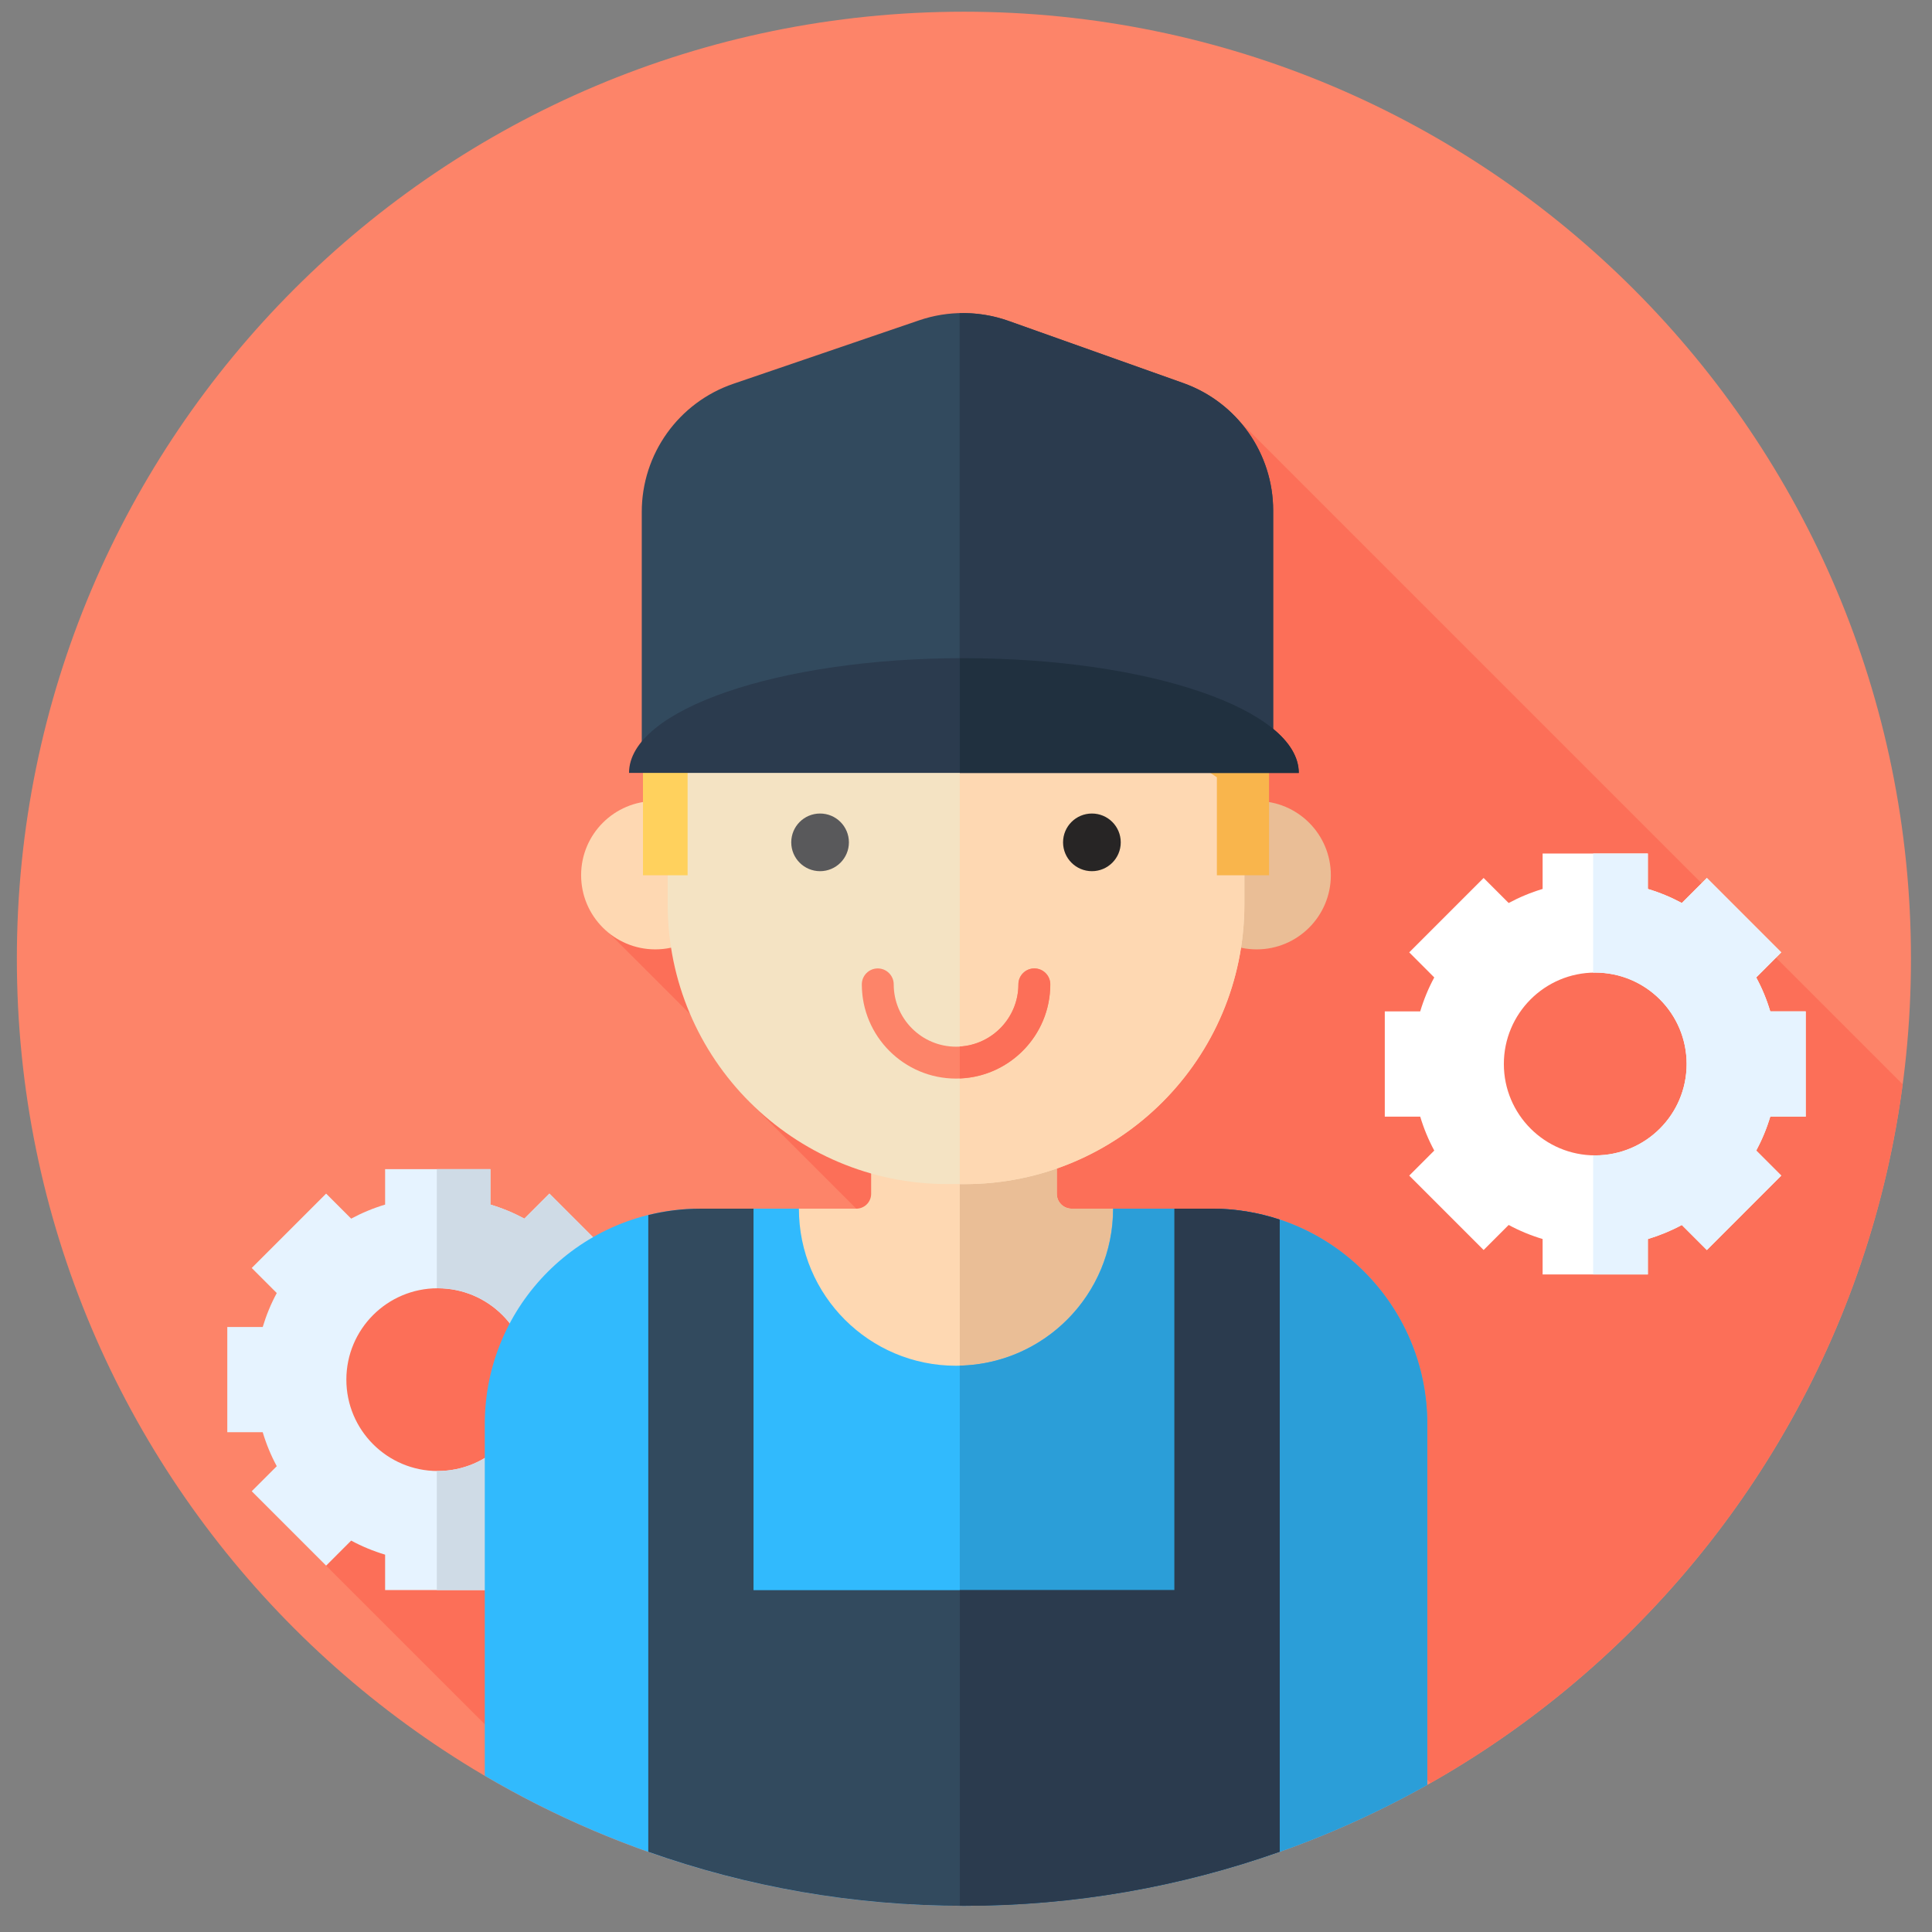 <svg width="51" height="51" viewBox="0 0 51 51" fill="none" xmlns="http://www.w3.org/2000/svg">
<rect x="0" y="0" width="51" height="51" fill="#808080" stroke="none"/>
<g clip-path="url(#clip0_1252_30489)">
<path d="M25.445 50.309C39.252 50.309 50.445 39.116 50.445 25.309C50.445 11.502 39.252 0.309 25.445 0.309C11.638 0.309 0.445 11.502 0.445 25.309C0.445 39.116 11.638 50.309 25.445 50.309Z" fill="#FD8469"/>
<path d="M8.609 41.33L14.627 47.347L17.16 34.483L11.752 32.842L7.922 35.039L8.553 40.376L8.609 41.33Z" fill="#FC6F58"/>
<path d="M50.225 28.622L32.412 10.809L20.354 21.62L15.766 24.319L20.133 28.685L19.743 29.045L37.764 47.066C44.423 43.287 49.177 36.54 50.225 28.622Z" fill="#FC6F58"/>
<path d="M16.176 37.808H17.111V35.03H16.176C16.082 34.717 15.957 34.416 15.805 34.133L16.466 33.473L14.502 31.508L13.841 32.169C13.558 32.017 13.258 31.892 12.944 31.798V30.863H10.166V31.798C9.853 31.892 9.553 32.017 9.27 32.169L8.609 31.508L6.645 33.472L7.306 34.133C7.153 34.416 7.029 34.717 6.935 35.03H6V37.807H6.935C7.029 38.121 7.153 38.421 7.306 38.704L6.645 39.365L8.609 41.329L9.27 40.668C9.553 40.821 9.853 40.945 10.166 41.039V41.974H12.944V41.039C13.258 40.945 13.558 40.821 13.841 40.668L14.502 41.329L16.466 39.365L15.805 38.704C15.957 38.421 16.082 38.121 16.176 37.808ZM11.555 38.831C10.223 38.831 9.143 37.751 9.143 36.419C9.143 35.087 10.223 34.007 11.555 34.007C12.888 34.007 13.968 35.087 13.968 36.419C13.968 37.751 12.888 38.831 11.555 38.831Z" fill="#E6F3FF"/>
<path d="M16.18 37.808H17.115V35.03H16.18C16.085 34.717 15.961 34.416 15.809 34.133L16.47 33.473L14.505 31.508L13.845 32.169C13.562 32.017 13.261 31.892 12.948 31.798V30.863H11.531V34.008C11.541 34.008 11.55 34.007 11.559 34.007C12.892 34.007 13.972 35.087 13.972 36.419C13.972 37.751 12.892 38.831 11.559 38.831C11.55 38.831 11.541 38.83 11.531 38.83V41.974H12.948V41.039C13.261 40.945 13.562 40.821 13.845 40.669L14.505 41.33L16.47 39.365L15.809 38.704C15.961 38.421 16.086 38.121 16.18 37.808Z" fill="#CFDBE6"/>
<path d="M27.896 31.514V28.797H22.996V31.514C22.996 31.731 22.82 31.906 22.603 31.906H19.227V41.282H31.665V31.906H28.289C28.071 31.906 27.896 31.731 27.896 31.514Z" fill="#FED8B2"/>
<path d="M31.667 31.906H28.291C28.074 31.906 27.898 31.731 27.898 31.514V28.797H25.336V41.282H31.667V31.906H31.667Z" fill="#EABE96"/>
<path d="M17.298 25.061C18.38 25.061 19.256 24.184 19.256 23.103C19.256 22.021 18.38 21.145 17.298 21.145C16.217 21.145 15.34 22.021 15.34 23.103C15.34 24.184 16.217 25.061 17.298 25.061Z" fill="#FED8B2"/>
<path d="M33.173 25.061C34.255 25.061 35.131 24.184 35.131 23.103C35.131 22.021 34.255 21.145 33.173 21.145C32.092 21.145 31.215 22.021 31.215 23.103C31.215 24.184 32.092 25.061 33.173 25.061Z" fill="#EABE96"/>
<path d="M25.457 31.257H25.015C20.934 31.257 17.625 27.948 17.625 23.867V17.119C17.625 13.037 20.934 9.729 25.015 9.729H25.457C29.538 9.729 32.847 13.037 32.847 17.119V23.867C32.847 27.948 29.538 31.257 25.457 31.257Z" fill="#F4E3C3"/>
<path d="M25.46 9.73H25.336V31.259H25.46C29.542 31.259 32.85 27.95 32.85 23.869V17.121C32.85 13.039 29.542 9.73 25.46 9.73Z" fill="#FED8B2"/>
<path d="M24.997 8.809C20.565 8.809 16.973 12.401 16.973 16.832V17.453V23.105H18.151V19.79C18.15 19.79 18.15 19.79 18.15 19.79C20.603 19.541 23.029 19.133 25.305 18.403V8.809H24.997Z" fill="#FFD15D"/>
<path d="M32.046 12.229C30.594 10.161 28.194 8.809 25.476 8.809H25.305V18.403C26.345 18.069 27.354 17.669 28.32 17.186C29.429 18.459 30.709 19.596 32.123 20.518V23.105H33.5V18.88V16.832C33.499 15.119 32.961 13.532 32.046 12.229Z" fill="#F9B54C"/>
<path d="M21.648 22.997C22.068 22.997 22.409 22.656 22.409 22.236C22.409 21.815 22.068 21.475 21.648 21.475C21.227 21.475 20.887 21.815 20.887 22.236C20.887 22.656 21.227 22.997 21.648 22.997Z" fill="#59595B"/>
<path d="M28.824 22.997C29.244 22.997 29.585 22.656 29.585 22.236C29.585 21.815 29.244 21.475 28.824 21.475C28.403 21.475 28.062 21.815 28.062 22.236C28.062 22.656 28.403 22.997 28.824 22.997Z" fill="#272525"/>
<path d="M25.237 28.472C23.865 28.472 22.75 27.357 22.75 25.985C22.75 25.753 22.938 25.564 23.171 25.564C23.403 25.564 23.592 25.753 23.592 25.985C23.592 26.892 24.33 27.63 25.237 27.63C26.144 27.63 26.882 26.892 26.882 25.985C26.882 25.753 27.07 25.564 27.302 25.564C27.535 25.564 27.723 25.753 27.723 25.985C27.724 27.357 26.608 28.472 25.237 28.472Z" fill="#FD8469"/>
<path d="M27.726 25.985C27.726 25.753 27.538 25.564 27.305 25.564C27.073 25.564 26.884 25.753 26.884 25.985C26.884 26.86 26.198 27.575 25.336 27.625V28.467C26.662 28.416 27.726 27.324 27.726 25.985Z" fill="#FC6F58"/>
<path d="M33.608 19.669H16.941V13.512C16.941 11.984 17.913 10.625 19.359 10.131L24.265 8.455C25.028 8.195 25.857 8.2 26.616 8.47L31.233 10.112C32.657 10.618 33.608 11.966 33.608 13.478L33.608 19.669Z" fill="#324A5E"/>
<path d="M33.609 13.477C33.609 11.966 32.658 10.617 31.234 10.111L26.618 8.469C26.202 8.322 25.767 8.256 25.332 8.267V19.668H33.609V13.477Z" fill="#2B3B4E"/>
<path d="M16.605 20.403C16.605 18.73 20.562 17.373 25.444 17.373C30.325 17.373 34.282 18.73 34.282 20.403H16.605Z" fill="#2B3B4E"/>
<path d="M25.448 17.375C25.41 17.375 25.373 17.376 25.336 17.376V20.405H34.286C34.286 18.732 30.329 17.375 25.448 17.375Z" fill="#20303F"/>
<path d="M31.989 31.906H29.381C29.381 34.196 27.525 36.052 25.235 36.052C22.946 36.052 21.089 34.196 21.089 31.906H18.482C15.342 31.906 12.797 34.452 12.797 37.592V46.876C16.507 49.057 20.829 50.309 25.444 50.309C29.887 50.309 34.058 49.148 37.674 47.116V37.592C37.674 34.452 35.128 31.906 31.989 31.906Z" fill="#31BAFD"/>
<path d="M31.993 31.906H29.386C29.386 34.164 27.581 35.998 25.336 36.05V50.307C25.373 50.307 25.41 50.309 25.448 50.309C29.891 50.309 34.062 49.148 37.678 47.116V37.592C37.678 34.452 35.133 31.906 31.993 31.906Z" fill="#2B9ED8"/>
<path d="M19.891 31.906H18.485C18.012 31.906 17.552 31.965 17.113 32.074V48.883C19.72 49.806 22.524 50.309 25.447 50.309C28.369 50.309 31.173 49.804 33.78 48.882V32.195C33.217 32.009 32.616 31.906 31.991 31.906H31.002V41.976H19.891V31.906Z" fill="#324A5E"/>
<path d="M31.993 31.906H31.004V41.975H25.336V50.308C25.373 50.308 25.41 50.309 25.448 50.309C28.371 50.309 31.175 49.804 33.781 48.882V32.195C33.219 32.009 32.618 31.906 31.993 31.906Z" fill="#2B3B4E"/>
<path d="M46.731 29.476H47.666V26.698H46.731C46.637 26.385 46.512 26.084 46.36 25.802L47.021 25.14L45.057 23.176L44.396 23.837C44.113 23.685 43.812 23.56 43.499 23.466V22.531H40.721V23.466C40.408 23.56 40.108 23.685 39.825 23.837L39.164 23.176L37.2 25.14L37.861 25.802C37.708 26.084 37.584 26.385 37.49 26.698H36.555V29.476H37.49C37.584 29.789 37.708 30.089 37.861 30.372L37.2 31.033L39.164 32.997L39.825 32.336C40.108 32.489 40.408 32.613 40.721 32.707V33.642H43.499V32.708C43.812 32.613 44.113 32.489 44.396 32.337L45.057 32.998L47.021 31.033L46.36 30.372C46.512 30.089 46.637 29.789 46.731 29.476ZM42.11 30.499C40.778 30.499 39.698 29.419 39.698 28.087C39.698 26.754 40.778 25.674 42.11 25.674C43.443 25.674 44.523 26.754 44.523 28.087C44.523 29.419 43.443 30.499 42.11 30.499Z" fill="white"/>
<path d="M46.731 29.476H47.666V26.698H46.731C46.637 26.385 46.513 26.084 46.36 25.802L47.021 25.14L45.057 23.176L44.396 23.837C44.113 23.685 43.813 23.56 43.5 23.466V22.531H42.055V25.677C42.074 25.677 42.092 25.674 42.111 25.674C43.443 25.674 44.523 26.755 44.523 28.087C44.523 29.419 43.443 30.499 42.111 30.499C42.092 30.499 42.074 30.497 42.055 30.496V33.642H43.5V32.708C43.813 32.613 44.113 32.489 44.396 32.337L45.057 32.998L47.021 31.033L46.36 30.372C46.513 30.089 46.637 29.789 46.731 29.476Z" fill="#E6F3FF"/>
</g>
<defs>
<clipPath id="clip0_1252_30489">
<rect width="50" height="50" fill="white" transform="translate(0.445 0.309)"/>
</clipPath>
</defs>
</svg>

